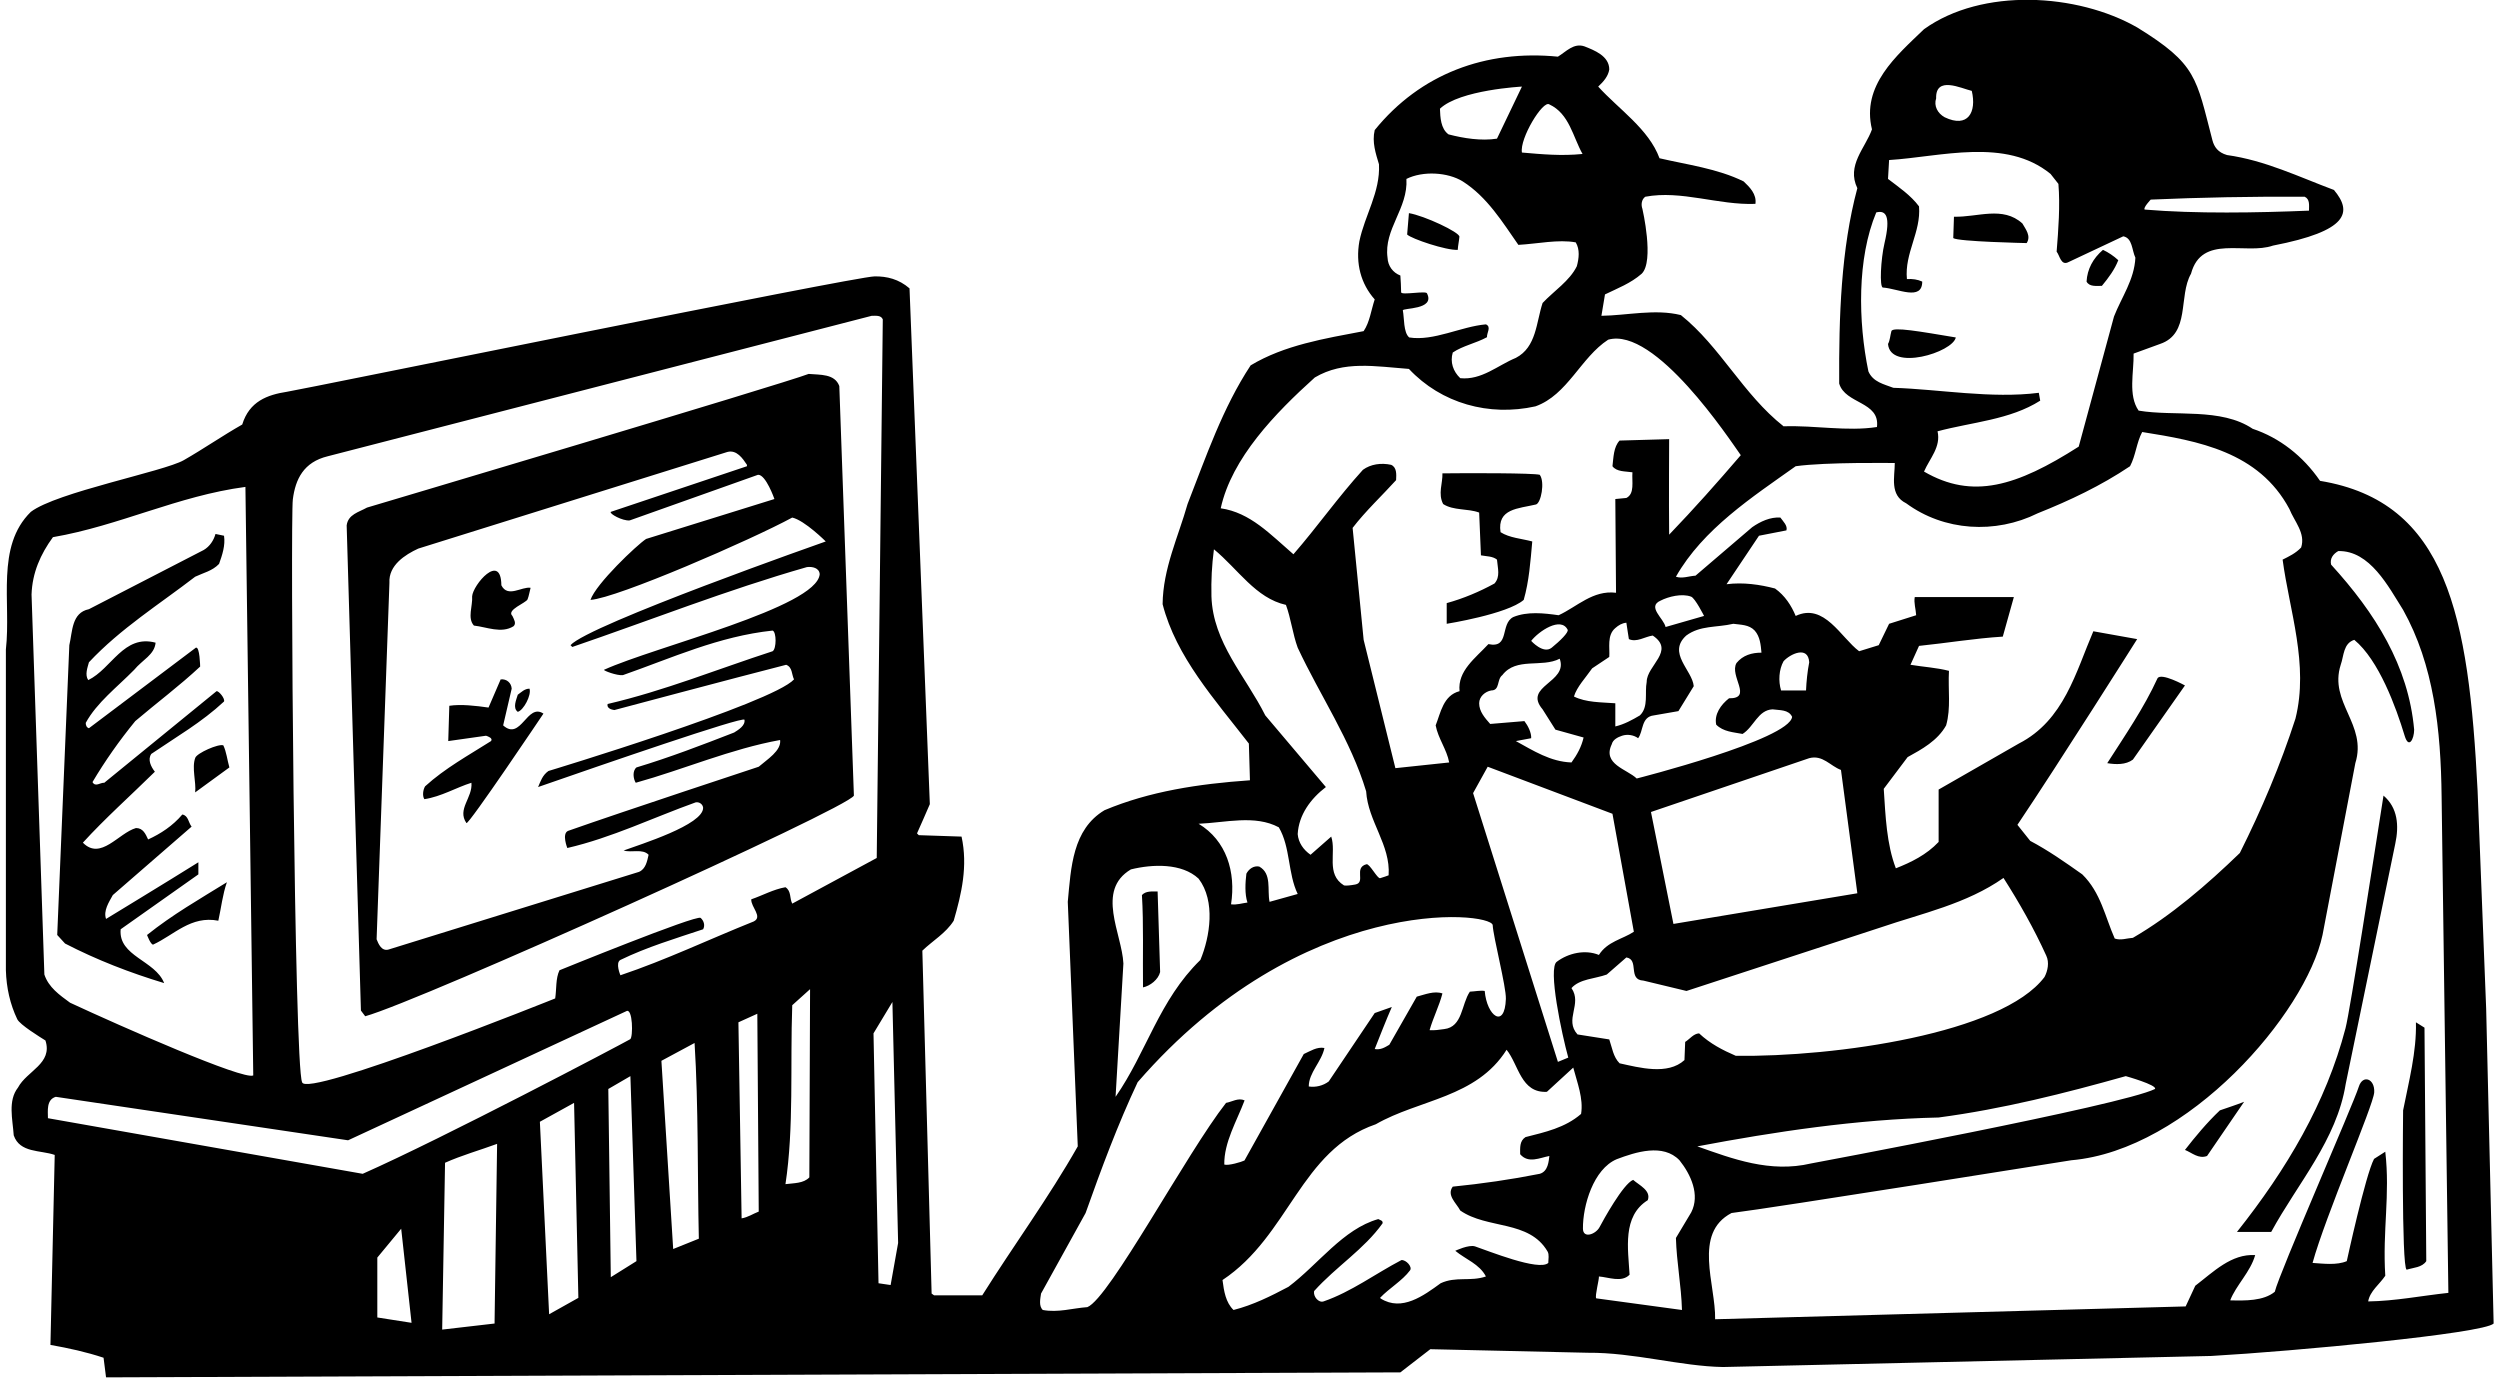 <?xml version="1.0" encoding="UTF-8"?>
<svg xmlns="http://www.w3.org/2000/svg" xmlns:xlink="http://www.w3.org/1999/xlink" width="526pt" height="290pt" viewBox="0 0 526 290" version="1.1">
<g id="surface1">
<path style=" stroke:none;fill-rule:nonzero;fill:rgb(0%,0%,0%);fill-opacity:1;" d="M 523.09 212.246 L 521.285 166.344 C 519.414 129.461 514.832 105.562 488.137 101.172 C 484.535 95.922 479.59 92.094 473.965 90.219 C 467.285 85.719 457.535 87.672 449.965 86.395 C 447.715 83.172 448.988 78.297 448.91 74.395 L 454.465 72.371 C 460.91 70.195 458.285 62.32 460.988 57.594 C 463.238 49.195 472.465 53.695 478.238 51.672 C 494.145 48.59 494.98 44.641 491.062 39.969 C 483.637 37.195 476.59 33.746 468.562 32.621 C 466.652 32.07 465.859 30.906 465.492 29.504 C 462.059 16.324 462.242 13.523 449.66 5.77 C 437.062 -1.43 417.035 -2.629 404.812 6.145 C 398.965 11.77 391.613 17.996 393.863 27.219 C 392.438 31.195 388.465 34.797 390.785 39.594 C 387.34 52.422 386.887 66.672 386.965 80.695 C 388.238 85.047 395.59 84.445 394.91 89.844 C 388.613 90.82 381.938 89.469 375.262 89.695 C 366.715 82.945 361.988 72.969 353.66 66.297 C 348.262 64.945 342.34 66.371 336.938 66.445 L 337.688 61.945 C 340.312 60.672 343.09 59.621 345.41 57.594 C 348.113 54.969 345.562 43.945 345.562 43.945 C 345.262 43.121 345.34 41.996 346.16 41.395 C 353.738 39.969 361.535 43.195 369.34 42.895 C 369.637 40.871 368.137 39.371 366.863 38.172 C 361.387 35.469 354.938 34.645 349.16 33.297 C 346.91 27.145 340.535 22.945 336.262 18.219 C 337.387 17.172 338.363 16.047 338.59 14.621 C 338.59 11.77 335.438 10.57 333.34 9.746 C 331.09 8.996 329.512 10.871 327.785 11.922 C 312.637 10.422 298.84 15.52 289.238 27.371 C 288.637 29.922 289.465 32.32 290.137 34.57 C 290.438 40.422 287.137 45.297 286.012 50.77 C 285.188 55.422 286.312 59.695 289.238 62.996 C 288.488 65.246 288.188 67.797 286.91 69.672 C 278.66 71.246 270.262 72.594 263.137 76.871 C 257.215 85.871 253.762 96.07 249.863 106.047 C 247.91 112.945 244.688 119.621 244.613 127.121 C 247.465 138.219 255.562 147.145 262.762 156.445 L 262.988 164.172 C 252.188 164.922 241.84 166.496 232.387 170.469 C 225.637 174.52 225.34 182.547 224.66 189.746 L 226.762 241.195 C 220.688 251.918 213.262 262.043 206.66 272.543 L 196.535 272.543 L 196.012 272.168 L 194.062 200.02 C 196.238 197.918 199.012 196.344 200.66 193.719 C 202.312 188.02 203.66 182.246 202.312 176.02 L 193.312 175.719 L 192.938 175.344 C 193.84 173.32 194.738 171.297 195.637 169.195 L 191.363 60.672 C 189.105 58.723 186.602 58.113 184.008 58.152 C 179.707 58.215 63.773 81.898 60.41 82.422 C 56.219 83.07 52.461 84.453 50.965 89.32 C 46.801 91.684 42.805 94.457 38.652 96.828 C 34.5 99.203 11.887 103.57 6.488 107.695 C -0.938 114.969 2.363 126.672 1.238 136.645 L 1.238 204.145 C 1.348 207.863 2.133 211.305 3.629 214.438 C 4.184 215.598 8.363 218.168 9.562 218.918 C 11.137 223.793 5.664 225.293 3.789 228.82 C 1.613 231.594 2.664 235.496 2.887 238.871 C 4.164 242.621 8.512 241.945 11.512 242.996 L 10.613 282.969 C 14.438 283.645 18.188 284.469 21.789 285.668 L 22.312 289.797 L 294.637 288.746 L 300.938 283.871 L 334.09 284.621 C 343.762 284.543 353.59 287.469 362.512 287.621 L 465.262 285.293 C 482.512 284.32 522.637 280.57 524.66 278.469 Z M 452.512 41.996 C 462.715 41.547 473.965 41.32 484.91 41.395 C 486.035 41.922 485.812 43.195 485.812 44.32 C 474.938 44.77 461.965 44.996 451.238 44.094 C 450.863 43.719 452.512 41.996 452.512 41.996 Z M 61.613 105.062 C 62.156 100.832 63.863 97.234 68.965 95.996 L 183.41 66.445 C 184.312 66.445 185.363 66.297 185.738 67.195 L 184.465 180.52 L 166.688 190.121 C 166.09 188.996 166.535 187.496 165.262 186.672 C 162.715 187.121 160.465 188.395 158.062 189.219 C 157.988 190.871 160.535 192.895 158.59 193.871 C 149.215 197.621 140.137 201.969 130.535 205.195 C 130.535 205.195 129.41 202.57 130.535 201.969 C 136.09 199.27 142.09 197.469 147.938 195.52 C 148.387 194.695 148.09 193.719 147.41 193.121 C 146.438 192.445 117.715 204.145 117.715 204.145 C 116.887 205.871 117.113 208.121 116.812 210.07 C 116.812 210.07 64.312 231.145 63.562 227.695 C 61.91 224.246 61.07 109.289 61.613 105.062 Z M 9.336 205.043 L 6.637 125.094 C 6.789 120.52 8.512 116.621 11.137 113.02 C 25.086 110.621 37.461 104.32 51.637 102.445 L 53.285 226.27 C 51.262 227.32 25.539 215.996 14.738 210.969 C 12.488 209.32 10.238 207.746 9.336 205.043 Z M 10.086 235.27 C 10.086 233.77 9.711 231.371 11.738 230.77 L 73.238 239.918 L 131.738 212.77 C 133.16 211.871 133.234 218.281 132.59 218.652 C 130.617 219.785 93.41 239.395 76.312 246.969 Z M 79.387 277.195 L 79.387 264.594 L 84.41 258.52 L 86.59 278.32 Z M 104.062 277.945 L 104.062 278.469 L 93.035 279.746 L 93.637 244.645 C 97.16 243.07 100.91 242.02 104.59 240.668 Z M 115.535 276.52 L 113.59 236.02 L 120.785 232.043 L 121.688 273.07 Z M 128.512 268.719 L 127.988 229.121 L 132.637 226.418 L 133.91 265.344 Z M 141.637 262.793 L 139.16 223.195 L 146.137 219.445 C 146.965 232.57 146.738 247.57 147.035 260.621 Z M 156.035 256.344 L 155.363 215.094 L 159.34 213.293 L 159.637 254.918 C 158.438 255.371 157.387 256.121 156.035 256.344 Z M 170.285 247.719 C 169.09 248.996 167.062 248.918 165.262 249.145 C 167.062 237.293 166.238 224.246 166.688 211.496 L 170.438 208.121 Z M 187.387 270.371 L 184.84 269.996 L 183.785 217.418 L 187.762 210.82 L 188.965 261.52 Z M 407.363 20.695 C 407.215 15.895 412.613 18.594 414.863 19.121 C 415.918 23.609 414.059 27.02 409.16 24.672 C 407.66 23.844 406.84 22.27 407.363 20.695 Z M 393.113 78.145 C 390.938 67.645 390.715 54.371 394.762 44.695 C 396.836 44.164 397.836 45.5 396.5 51.164 C 395.711 54.527 395.414 60.453 396.164 60.5 C 399.289 60.699 404.438 63.414 404.438 59.246 C 403.465 58.797 402.41 58.645 401.215 58.719 C 400.688 53.246 404.215 48.82 403.762 43.422 C 402.035 41.094 399.488 39.371 397.238 37.645 L 397.465 33.672 C 408.34 32.996 421.988 28.871 431.438 36.594 L 433.09 38.695 C 433.465 43.27 433.09 48.297 432.715 52.945 C 433.387 53.77 433.613 56.02 435.262 55.121 L 446.738 49.719 C 448.688 50.094 448.535 52.645 449.285 54.219 C 449.062 58.871 446.363 62.547 444.785 66.594 L 437.363 93.969 C 424.258 102.336 415.023 105.148 404.812 99.219 C 406.012 96.445 408.41 94.047 407.66 90.746 C 414.938 88.797 422.887 88.344 429.262 84.297 L 428.965 82.645 C 418.988 83.922 408.035 81.895 398.363 81.594 C 396.41 80.844 394.09 80.395 393.113 78.145 Z M 377.812 98.094 C 384.113 97.195 398.66 97.422 398.66 97.422 C 398.66 100.344 397.535 104.172 401.062 105.895 C 409.012 111.746 419.812 112.422 428.738 107.996 C 435.488 105.297 442.012 102.219 448.16 98.094 C 449.363 95.844 449.512 93.145 450.715 90.895 C 462.488 92.77 475.238 95.02 481.688 107.094 C 482.738 109.719 485.137 112.195 484.16 115.195 C 483.035 116.395 481.613 117.07 480.262 117.746 C 481.688 128.469 485.812 139.797 482.965 151.195 C 479.812 160.945 475.84 170.32 471.262 179.469 C 464.363 186.145 456.785 192.668 448.762 197.32 C 447.488 197.395 446.215 197.918 444.938 197.469 C 442.91 192.895 442.012 187.797 438.113 183.969 C 434.512 181.422 430.988 178.945 427.16 176.922 L 424.465 173.547 C 433.09 160.719 449.66 134.469 449.66 134.469 L 440.438 132.82 C 436.762 141.371 434.285 151.57 424.762 156.445 L 407.887 166.121 L 407.887 177.145 C 405.34 179.844 402.113 181.422 398.887 182.695 C 396.938 177.594 396.715 171.746 396.34 165.969 L 401.363 159.297 C 404.363 157.645 407.66 155.844 409.465 152.621 C 410.512 148.945 409.84 145.195 410.062 141.145 C 407.438 140.469 404.66 140.32 401.965 139.871 L 403.762 135.895 C 409.613 135.297 415.387 134.32 421.387 133.945 L 423.715 125.621 L 402.863 125.621 C 402.637 126.82 403.09 128.172 403.16 129.445 L 397.465 131.246 L 395.285 135.746 L 391.16 137.02 C 387.34 134.172 383.812 126.746 377.812 129.594 C 376.91 127.422 375.562 125.32 373.465 123.82 C 370.312 122.996 366.785 122.469 363.262 122.922 L 370.09 112.719 L 375.863 111.594 C 376.16 110.621 375.188 109.719 374.59 108.895 C 372.488 108.746 370.387 109.719 368.66 110.922 L 356.738 121.121 C 355.387 121.195 353.965 121.797 352.613 121.344 C 358.312 111.297 368.738 104.547 377.812 98.094 Z M 330.637 207.895 C 332.363 205.945 335.59 205.945 338.062 205.043 L 342.188 201.445 C 344.965 201.895 342.41 206.168 345.785 206.32 L 354.836 208.5 L 395.66 195.145 C 404.438 192.145 413.738 190.195 421.535 184.719 C 424.84 189.895 427.988 195.445 430.535 201.07 C 431.215 202.496 430.84 204.293 430.16 205.57 C 421.203 217.461 386.086 222.418 365.215 222.145 C 362.438 220.945 359.812 219.594 357.488 217.418 C 356.285 217.496 355.535 218.621 354.562 219.219 L 354.41 223.043 C 350.887 226.27 344.887 224.621 340.762 223.719 C 339.41 222.371 339.188 220.418 338.59 218.695 L 331.91 217.645 C 329.062 214.496 332.965 211.27 330.637 207.895 Z M 329.965 222.52 L 327.785 223.418 L 309.938 166.871 L 313.012 161.32 L 339.262 171.219 L 343.762 196.043 C 341.363 197.621 338.215 198.07 336.41 200.918 C 333.488 199.719 329.965 200.543 327.562 202.344 C 325.613 203.621 328.613 217.645 329.965 222.52 Z M 328.16 138.594 C 330.035 143.621 320.363 144.297 324.562 149.246 L 327.262 153.52 L 333.188 155.172 C 332.738 157.121 331.84 158.77 330.637 160.422 C 326.215 160.27 322.613 157.945 318.938 155.922 L 322.16 155.32 C 322.238 154.195 321.488 152.695 320.738 151.719 C 318.34 151.945 315.938 152.094 313.535 152.32 C 312.41 151.047 311.215 149.695 311.215 147.969 C 311.215 146.547 312.488 145.496 313.762 145.27 C 315.637 145.27 314.887 142.945 316.09 142.047 C 319.012 138.219 324.41 140.547 328.16 138.594 Z M 322.16 134.844 C 323.738 132.82 328.406 129.648 329.836 132.5 C 330.059 133.062 328.234 134.855 326.477 136.277 C 324.719 137.699 322.16 134.844 322.16 134.844 Z M 339.863 132.145 C 340.535 131.547 341.285 131.094 342.188 131.02 C 342.34 132.219 342.562 133.344 342.715 134.469 C 344.363 135.219 346.09 133.945 347.738 133.719 C 352.535 136.945 346.465 140.02 346.465 143.469 C 346.012 145.797 346.91 148.719 345.035 150.52 C 343.387 151.496 341.738 152.395 339.863 152.844 L 339.863 147.969 C 336.863 147.746 333.715 147.82 331.16 146.547 C 331.762 144.52 333.637 142.57 334.988 140.621 L 338.59 138.219 C 338.738 136.344 338.062 133.645 339.863 132.145 Z M 363.785 146.922 C 362.062 148.27 360.637 150.297 361.09 152.469 C 362.59 153.969 364.688 154.047 366.637 154.422 C 369.035 152.922 369.863 149.395 372.938 149.246 C 374.438 149.469 376.312 149.246 377.062 150.82 C 376.535 155.621 344.363 163.797 344.363 163.797 C 342.34 161.844 337.09 160.797 339.113 156.594 C 339.34 155.621 340.387 155.094 341.285 154.797 C 342.41 154.422 343.762 154.645 344.66 155.32 C 345.785 153.895 345.262 150.82 347.965 150.52 L 353.137 149.621 L 356.363 144.371 C 356.062 140.996 350.738 137.395 354.785 133.719 C 357.715 131.547 361.16 132.07 364.688 131.246 C 366.262 131.469 367.988 131.395 369.188 132.672 C 370.312 133.945 370.465 135.672 370.613 137.32 C 368.59 137.32 366.715 137.844 365.363 139.496 C 363.785 142.195 368.887 146.996 363.785 146.922 Z M 379.988 145.27 L 374.738 145.27 C 374.137 143.32 374.285 140.844 375.262 139.121 C 376.613 137.621 380.438 135.746 380.66 139.344 C 380.285 141.219 380.062 143.469 379.988 145.27 Z M 387.34 161.996 L 390.785 187.945 L 352.09 194.395 L 347.363 170.844 L 380.66 159.52 C 383.512 158.77 385.09 161.172 387.34 161.996 Z M 350.438 131.922 C 350.062 130.121 346.465 127.645 349.387 126.371 C 351.012 125.531 353.879 124.805 355.816 125.539 C 356.656 125.855 358.535 129.594 358.535 129.594 Z M 325.988 21.969 C 330.188 23.922 330.938 28.797 332.965 32.395 C 328.535 32.844 324.562 32.469 320.215 32.094 C 319.688 29.172 324.637 20.996 325.988 21.969 Z M 320.215 18.219 L 314.965 29.172 C 311.66 29.695 307.91 29.094 304.762 28.27 C 303.113 27.07 303.035 24.672 302.965 22.871 C 307.16 18.895 320.215 18.219 320.215 18.219 Z M 295.91 37.645 C 299.363 35.922 304.613 36.219 307.762 38.172 C 312.938 41.469 316.16 46.797 319.465 51.52 C 323.512 51.297 327.863 50.32 331.535 50.996 C 332.438 52.496 332.215 54.371 331.762 56.02 C 330.262 59.094 326.965 61.195 324.562 63.746 C 323.215 67.797 323.285 73.047 318.938 75.297 C 315.113 76.871 311.738 80.02 307.238 79.57 C 305.738 78.145 305.062 76.195 305.66 74.172 C 307.762 72.746 310.535 72.219 312.863 70.945 C 312.785 70.047 313.84 68.77 312.637 68.246 C 307.387 68.695 301.676 71.824 296.5 71 C 295.254 69.969 295.477 66.875 295.156 65.32 C 295.035 64.742 302 65.25 300.25 61.75 C 300.191 61.086 294.82 62.184 294.797 61.496 C 294.762 60.312 294.742 59.113 294.637 57.969 C 293.062 57.371 292.012 55.945 291.938 54.219 C 291.113 48.219 296.285 43.871 295.91 37.645 Z M 276.637 79.422 C 282.715 75.82 289.387 77.094 296.438 77.621 C 303.262 84.895 313.312 87.672 323.062 85.496 C 329.812 83.094 332.59 75.219 338.363 71.469 C 348.262 68.695 363.863 92.395 366.262 95.77 C 361.238 101.621 356.512 106.945 351.188 112.496 C 351.113 105.594 351.188 92.395 351.188 92.395 L 340.762 92.695 C 339.488 94.047 339.488 96.219 339.262 98.094 C 340.16 99.297 341.965 99.145 343.465 99.371 C 343.312 101.32 343.988 103.871 342.188 104.77 L 339.863 104.996 L 340.012 124.719 C 335.137 124.121 331.84 127.645 327.938 129.445 C 324.785 128.996 321.34 128.621 318.41 129.82 C 315.562 131.246 317.738 136.496 313.16 135.52 C 310.465 138.445 306.637 141.145 307.09 145.422 C 303.637 146.32 303.113 149.996 302.062 152.621 C 302.59 155.395 304.387 157.645 304.91 160.422 L 293.59 161.621 L 286.91 134.621 L 284.59 111.07 C 287.285 107.547 291.035 104.02 293.738 101.02 C 293.812 99.746 293.887 98.32 292.688 97.797 C 290.59 97.344 288.41 97.645 286.762 98.844 C 281.512 104.621 277.16 110.844 272.137 116.621 C 267.262 112.422 263.062 107.844 256.84 106.945 C 259.16 96.371 268.312 86.922 276.637 79.422 Z M 254.887 125.469 C 254.812 122.02 254.965 119.02 255.41 115.57 C 260.512 119.77 264.188 125.844 270.562 127.27 C 271.613 130.121 271.988 133.422 273.035 136.27 C 277.762 146.395 284.215 155.77 287.438 166.496 C 287.812 172.797 292.617 177.789 292.164 184.164 C 291.805 184.312 291.164 184.527 290.379 184.77 C 289.82 184.941 288.156 181.656 287.5 181.836 C 284.762 182.578 287.445 185.676 285.152 186.102 C 284.133 186.289 283.266 186.383 282.785 186.297 C 278.887 183.895 281.215 179.395 280.09 176.02 L 275.738 179.844 C 274.238 178.797 273.188 177.297 273.035 175.496 C 273.262 171.445 275.738 168.07 278.965 165.594 L 266.215 150.52 C 262.09 142.27 255.188 135.219 254.887 125.469 Z M 269.062 174.07 C 271.535 178.27 270.938 183.746 273.035 188.094 L 267.113 189.746 C 266.59 187.195 267.637 183.82 264.938 182.32 C 263.738 182.094 262.762 182.844 262.238 183.82 C 262.012 185.695 261.863 188.094 262.465 189.895 C 261.262 190.043 260.285 190.418 259.012 190.27 C 260.062 183.445 258.035 176.844 252.188 173.32 C 257.812 173.094 264.035 171.371 269.062 174.07 Z M 237.938 182.922 C 242.512 181.797 248.66 181.57 252.188 184.871 C 255.785 189.594 254.59 197.094 252.562 201.969 C 243.863 210.445 241.238 221.395 234.715 230.77 L 236.363 202.719 C 236.062 196.418 230.512 187.344 237.938 182.922 Z M 228.785 275.02 C 225.637 275.246 222.637 276.219 219.41 275.621 C 218.512 274.793 218.887 273.219 219.035 272.168 L 228.41 255.219 C 231.715 245.918 235.16 236.621 239.363 227.695 C 273.883 187.906 313.457 191.746 314.062 194.621 C 314.168 197.113 316.918 207.617 316.836 210.168 C 316.621 216.57 312.836 213.832 312.383 208.496 C 311.477 208.344 310.273 208.605 309.262 208.645 C 307.465 211.27 307.762 216.07 303.863 216.52 C 302.812 216.668 301.84 216.82 300.785 216.746 C 301.535 214.121 302.812 211.645 303.488 209.02 C 301.762 208.418 299.812 209.246 298.09 209.695 L 292.312 219.82 C 291.41 220.344 290.512 220.945 289.238 220.719 C 290.438 217.719 291.562 214.793 292.84 211.871 L 289.238 213.145 L 279.562 227.543 C 278.363 228.445 276.785 228.82 275.363 228.594 C 275.363 225.668 278.062 223.418 278.66 220.496 C 277.09 220.195 275.66 221.168 274.312 221.77 L 261.836 244.168 C 261.234 244.469 258.41 245.32 257.59 245.02 C 257.512 240.371 260.215 235.871 261.863 231.52 C 260.512 230.918 259.238 231.82 257.965 232.043 C 249.715 242.543 233.438 273.145 228.785 275.02 Z M 332.66 234.371 C 329.285 237.293 325.09 238.195 320.965 239.246 C 319.688 240.07 319.84 241.496 319.84 242.844 C 321.562 244.871 323.965 243.594 325.988 243.219 C 325.84 244.27 325.762 246.445 323.965 246.969 C 317.965 248.168 311.66 249.07 305.66 249.668 C 304.312 251.469 306.41 253.121 307.238 254.695 C 312.938 258.668 321.715 256.645 325.613 263.32 C 325.988 263.996 325.762 264.895 325.762 265.719 C 323.812 267.52 313.051 263.148 310.363 262.246 C 309.039 261.801 306.188 263.168 306.188 263.168 C 308.363 264.969 311.285 265.945 312.637 268.57 C 309.34 269.695 306.34 268.496 303.113 269.996 C 299.512 272.621 294.938 275.996 290.512 273.219 L 290.363 273.07 C 292.273 271.047 295.031 269.484 296.672 267.281 C 297.215 266.547 295.84 265.043 294.863 265.121 C 289.406 267.973 284.328 271.793 278.492 273.812 C 277.426 274.18 276.262 272.77 276.488 271.645 C 281.137 266.469 286.988 262.871 290.887 257.395 C 291.035 256.793 290.363 256.719 289.988 256.496 C 282.562 258.594 277.387 266.02 271.09 270.746 C 267.41 272.695 263.66 274.57 259.535 275.621 C 257.887 274.043 257.512 271.645 257.215 269.32 C 271.312 259.945 273.562 242.02 289.465 236.543 C 298.613 231.293 310.613 230.996 316.988 220.871 C 319.535 224.02 319.988 230.02 325.465 229.719 L 331.012 224.621 C 331.84 227.77 333.188 231.145 332.66 234.371 Z M 355.84 255.07 L 352.613 260.469 C 352.762 265.645 353.738 270.445 353.887 275.621 L 335.836 273.168 C 335.535 272.641 336.488 269.168 336.41 268.57 C 338.438 268.719 341.215 269.918 342.863 268.195 C 342.562 262.793 341.285 255.895 346.688 252.52 C 347.438 250.496 344.887 249.371 343.613 248.246 C 341.512 249.07 337.262 256.836 336.547 258.191 C 335.758 259.684 333.07 260.691 333.051 258.5 C 333.004 253.668 335.262 245.957 340.16 243.895 C 344.137 242.395 349.91 240.52 353.363 244.121 C 355.762 247.121 357.715 251.395 355.84 255.07 Z M 407.887 235.121 C 421.465 233.32 434.438 230.02 447.262 226.418 C 447.262 226.418 453.938 228.293 453.41 229.121 C 446.512 232.57 381.035 244.793 381.035 244.793 C 372.41 246.82 364.535 243.82 357.113 241.195 C 373.387 238.121 390.715 235.496 407.887 235.121 Z M 498.262 273.82 C 498.637 271.645 500.66 270.219 501.863 268.418 C 501.262 258.82 502.91 251.469 501.863 242.32 L 499.5 243.832 C 497.699 247.207 493.762 265.344 493.762 265.344 C 491.66 266.246 488.812 265.871 486.562 265.719 C 489.262 255.895 499.371 232.57 499.535 229.836 C 499.703 226.949 497.117 226.004 496.285 228.66 C 495.09 232.469 479.59 267.746 478.613 271.793 C 476.215 273.746 472.387 273.668 469.238 273.594 C 470.438 270.445 473.512 267.594 474.488 264.07 C 469.465 263.77 465.715 267.594 461.887 270.52 L 459.863 274.871 L 360.863 277.57 C 361.012 270.293 356.137 259.496 364.312 255.219 C 372.938 254.168 435.785 244.121 435.785 244.121 C 460.352 241.992 485.141 213.242 488.66 196.719 L 495.562 160.57 C 498.113 152.395 489.938 147.82 492.488 139.871 C 493.16 137.996 493.012 135.371 495.34 134.621 C 500.504 138.871 504.129 148.801 505.938 154.801 C 506.812 157.691 507.938 155.469 507.938 153.52 C 506.738 140.094 499.762 128.996 490.465 118.797 C 490.16 117.52 490.91 116.547 491.965 115.945 C 498.637 115.797 502.535 123.445 505.613 128.32 C 512.062 139.871 513.562 153.445 513.715 167.621 L 515.137 272.02 C 509.512 272.621 503.887 273.746 498.262 273.82 Z M 306.715 52.57 C 304.312 52.719 296.965 50.246 296.062 49.344 L 296.438 44.844 C 299.66 45.371 307.145 48.879 307.059 49.812 C 306.977 50.754 306.75 51.707 306.715 52.57 Z M 426.41 51.145 C 426.41 51.145 411.938 50.844 410.965 50.094 L 411.113 45.594 C 416.062 45.746 421.387 43.27 425.512 47.02 C 426.188 48.219 427.387 49.645 426.41 51.145 Z M 439.012 59.246 C 439.16 56.621 440.363 54.371 442.465 52.57 C 443.59 53.094 444.715 53.844 445.688 54.746 C 444.938 56.695 443.66 58.422 442.238 60.145 C 441.035 60.145 439.613 60.371 439.012 59.246 Z M 397.238 72.371 C 397.66 71.629 397.703 70.527 397.953 69.672 C 398.238 68.711 404 69.75 411.5 71 C 410.871 74.141 397.723 78.18 397.238 72.371 Z M 76.84 213.82 C 88.465 210.594 178.535 170.02 179.66 167.395 L 176.59 81.219 C 175.613 78.594 172.535 78.895 170.137 78.672 C 164.738 80.77 77.215 106.797 77.215 106.797 C 75.488 107.77 73.238 108.219 72.938 110.547 L 75.938 212.621 Z M 81.938 122.621 C 81.715 118.945 85.238 116.695 88.012 115.422 L 153.035 95.094 C 154.988 94.57 156.262 96.445 157.16 97.797 L 157.16 98.094 L 128.512 107.695 C 128.137 108.07 130.988 109.645 132.488 109.496 L 159.488 99.895 C 161.137 99.82 162.938 104.996 162.938 104.996 L 135.938 113.395 C 133.988 114.672 125.363 122.844 124.238 126.219 C 129.863 125.844 158.137 113.547 166.688 108.895 C 169.312 109.496 173.738 113.922 173.738 113.922 C 173.738 113.922 123.785 131.469 120.035 135.746 L 120.41 136.121 C 136.84 130.496 152.965 124.121 169.762 119.32 C 170.887 119.172 172.387 119.469 172.465 120.82 C 171.863 127.797 137.812 136.047 127.09 140.922 C 126.863 141.07 129.785 142.195 131.062 142.047 C 141.34 138.445 151.238 133.871 162.562 132.672 C 163.387 132.969 163.387 136.496 162.562 137.02 C 151.012 140.77 139.762 145.344 127.84 148.121 C 127.613 149.02 128.66 149.32 129.262 149.395 C 129.262 149.395 154.84 142.57 165.41 139.871 C 166.762 140.395 166.535 141.895 167.062 142.945 C 162.488 147.969 115.387 162.219 115.387 162.219 C 114.113 163.121 113.738 164.395 113.215 165.594 C 126.785 160.871 156.113 150.746 156.637 151.422 C 156.863 152.695 155.285 153.594 154.465 154.121 C 147.715 156.746 140.887 159.371 133.91 161.469 C 133.012 162.219 133.238 163.871 133.762 164.695 C 143.738 161.922 153.785 157.57 164.137 155.695 C 164.438 157.945 161.363 159.82 159.637 161.32 C 159.637 161.32 131.215 170.695 119.512 174.82 C 118.16 175.422 119.363 178.422 119.363 178.422 C 128.738 176.246 137.363 172.047 146.363 168.82 C 147.113 168.672 147.863 169.195 147.938 169.945 C 148.012 173.547 134.66 177.672 131.215 178.945 C 132.863 179.469 135.188 178.496 136.465 179.844 C 136.16 181.195 135.863 182.844 134.438 183.445 L 81.715 199.793 C 80.285 200.168 79.613 198.594 79.238 197.621 Z M 303.637 106.047 C 302.512 103.871 303.562 101.695 303.488 99.594 C 309.035 99.52 322.613 99.52 323.965 99.895 C 325.09 101.395 324.23 105.887 323.16 106.145 C 319.504 107.02 314.957 106.98 315.715 111.969 C 317.59 113.172 320.137 113.32 322.387 113.922 C 322.012 118.121 321.715 122.32 320.59 126.219 C 317.137 129.219 304.387 131.246 304.387 131.246 L 304.387 126.895 C 307.91 125.922 311.285 124.496 314.438 122.77 C 315.715 121.344 315.113 119.547 314.965 117.746 C 314.062 116.996 312.715 117.07 311.59 116.844 L 311.215 107.844 C 308.812 106.945 305.812 107.469 303.637 106.047 Z M 13.688 198.52 L 12.039 196.719 L 14.586 135.746 C 15.262 132.895 15.039 128.922 18.711 128.172 L 42.863 115.719 C 44.137 114.969 44.965 113.695 45.34 112.344 L 47.137 112.719 C 47.438 114.746 46.762 116.77 46.09 118.645 C 44.66 120.145 42.785 120.52 41.062 121.344 C 33.562 127.121 25.387 132.219 18.711 139.344 C 18.414 140.469 17.812 141.969 18.562 143.094 C 23.512 140.695 25.988 133.422 32.738 135.219 C 32.512 137.77 29.961 138.82 28.238 140.922 C 24.637 144.594 20.363 147.82 18.039 152.094 C 18.039 152.547 18.188 153.07 18.711 153.219 L 41.211 136.27 C 42.039 135.969 42.113 140.246 42.113 140.246 C 37.688 144.371 32.961 147.895 28.461 151.719 C 25.086 155.844 22.086 160.121 19.461 164.547 C 20.062 165.672 21.113 164.621 21.938 164.695 L 45.562 145.422 C 46.012 145.344 47.363 146.922 47.137 147.594 C 42.488 151.945 37.012 155.094 31.836 158.621 C 31.012 159.82 31.762 161.32 32.586 162.371 C 27.562 167.32 22.086 172.195 17.438 177.297 C 21.188 181.121 24.938 175.27 28.613 174.219 C 30.113 174.219 30.637 175.496 31.164 176.621 C 33.789 175.422 36.336 173.77 38.363 171.371 C 39.637 171.594 39.637 173.094 40.312 173.922 L 23.738 188.32 C 22.914 189.82 21.711 191.621 22.312 193.344 C 22.312 193.344 35.887 185.094 41.738 181.422 L 41.738 183.969 L 25.387 195.52 C 24.863 201.219 32.664 202.043 34.539 206.844 C 27.336 204.668 20.363 201.969 13.688 198.52 Z M 99.336 125.469 C 99.488 123.07 105.41 116.094 105.488 123.145 C 106.84 125.844 109.762 123.371 111.637 123.672 C 111.414 124.457 111.301 125.34 111 126.098 C 110.699 126.859 106.465 128.32 107.812 129.594 C 108.113 130.27 108.715 131.172 108.035 131.77 C 105.488 133.344 102.41 131.922 99.711 131.621 C 98.285 130.047 99.488 127.496 99.336 125.469 Z M 443.363 160.57 C 447.113 154.719 451.09 148.945 453.938 142.719 C 454.688 141.445 459.715 144.219 459.715 144.219 L 448.762 159.82 C 447.262 160.945 445.16 160.871 443.363 160.57 Z M 89.285 168.145 C 88.84 167.469 88.988 166.195 89.438 165.445 C 93.637 161.621 98.586 158.922 103.312 155.922 C 103.762 155.32 102.715 154.945 102.262 154.797 L 94.312 155.922 L 94.535 148.496 C 97.012 148.121 100.16 148.496 102.785 148.871 L 105.34 142.945 C 106.613 142.797 107.59 143.695 107.66 144.895 L 105.863 152.621 C 109.613 155.996 110.887 147.82 114.34 150.145 C 114.34 150.145 98.586 173.621 98.137 173.172 C 96.113 170.246 99.488 167.844 99.188 164.695 C 96.035 165.672 92.812 167.621 89.285 168.145 Z M 108.938 146.172 C 109.688 145.645 110.363 144.895 111.41 144.895 C 111.863 146.246 110.137 149.469 108.938 149.77 C 107.812 148.945 108.637 147.219 108.938 146.172 Z M 46.988 156.82 C 47.66 158.246 47.812 159.895 48.262 161.469 L 41.062 166.719 C 41.316 164.586 40.297 161.52 41.086 159.438 C 41.457 158.449 45.938 156.445 46.988 156.82 Z M 503.965 177.52 L 493.535 228.07 C 491.66 239.844 483.41 248.996 477.863 259.195 L 470.66 259.195 C 481.098 246.047 489.395 232.074 493.496 216.344 C 494.492 212.512 499.535 179.77 501.488 167.395 C 504.488 169.945 504.785 173.695 503.965 177.52 Z M 30.938 196.719 C 36.262 192.445 42.039 189.145 47.738 185.621 C 46.84 188.172 46.535 191.02 45.938 193.719 C 40.164 192.594 36.637 196.719 32.211 198.746 C 31.688 198.746 30.938 196.719 30.938 196.719 Z M 240.262 188.32 C 241.09 187.422 242.363 187.57 243.562 187.57 L 244.09 204.52 C 243.715 206.094 241.988 207.445 240.488 207.746 C 240.41 201.219 240.637 194.469 240.262 188.32 Z M 510.113 216.219 L 510.488 265.344 C 509.59 266.695 507.785 266.695 506.363 267.145 C 505.238 266.77 505.613 233.621 505.613 233.621 C 506.812 227.543 508.465 221.32 508.312 215.094 Z M 472.16 231.82 L 464.363 243.219 C 462.562 243.895 461.215 242.543 459.715 241.945 C 461.812 239.246 464.363 236.168 467.062 233.621 C 468.785 233.02 470.438 232.496 472.16 231.82 "/>
</g>
</svg>
